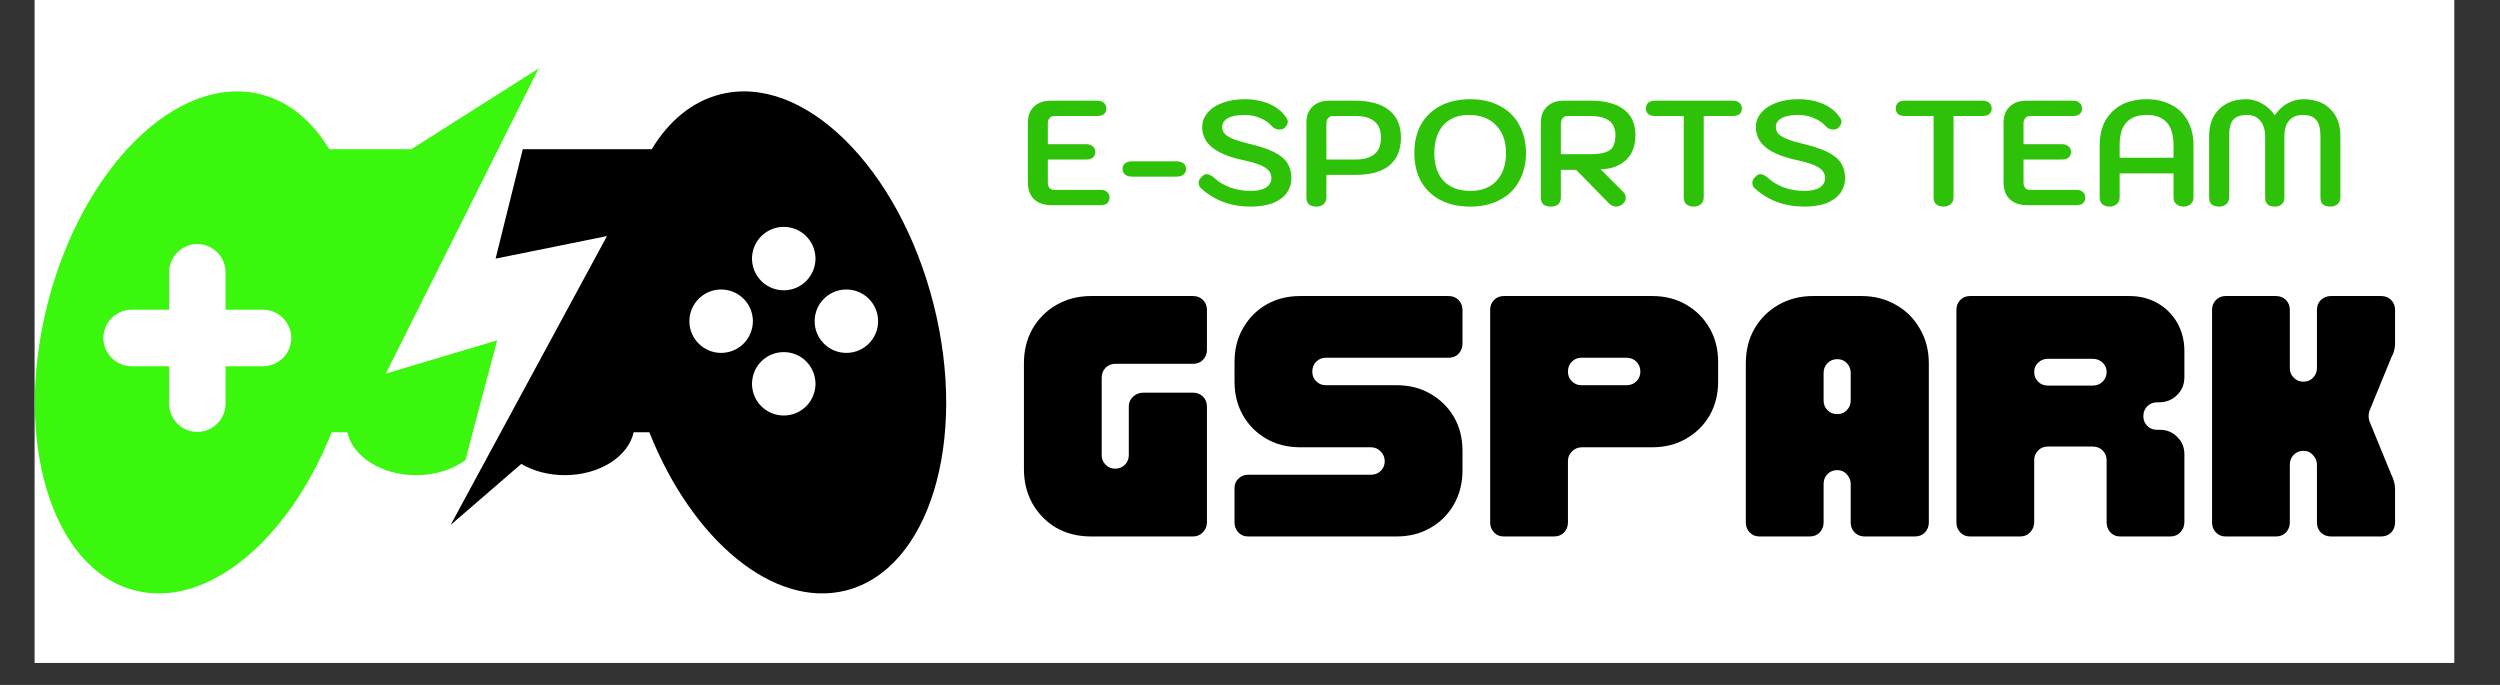<svg xmlns="http://www.w3.org/2000/svg" xmlns:xlink="http://www.w3.org/1999/xlink" width="146" zoomAndPan="magnify" viewBox="0 0 109.5 30" height="40" preserveAspectRatio="xMidYMid meet" version="1.2"><rect x="0" y="0" width="109.5" height="30" fill="#333333" stroke="none"/><defs><clipPath id="3af90b10a7"><path d="M 1.523 0 L 107.492 0 L 107.492 29.031 L 1.523 29.031 Z M 1.523 0 "/></clipPath><clipPath id="5e88129c3d"><path d="M 19.738 4 L 41.441 4 L 41.441 25.992 L 19.738 25.992 Z M 19.738 4 "/></clipPath><clipPath id="25db2afb12"><path d="M 1.523 3 L 23.605 3 L 23.605 25.992 L 1.523 25.992 Z M 1.523 3 "/></clipPath></defs><g id="5aba3c5a45"><g clip-rule="nonzero" clip-path="url(#3af90b10a7)"><path style=" stroke:none;fill-rule:nonzero;fill:#ffffff;fill-opacity:1;" d="M 1.523 0 L 107.492 0 L 107.492 29.031 L 1.523 29.031 Z M 1.523 0 "/><path style=" stroke:none;fill-rule:nonzero;fill:#ffffff;fill-opacity:1;" d="M 1.523 0 L 107.492 0 L 107.492 29.031 L 1.523 29.031 Z M 1.523 0 "/></g><path style=" stroke:none;fill-rule:evenodd;fill:#3bf60d;fill-opacity:1;" d="M 19.676 23.047 L 19.664 23.059 L 19.684 23.016 Z M 19.676 23.047 "/><g clip-rule="nonzero" clip-path="url(#5e88129c3d)"><path style=" stroke:none;fill-rule:evenodd;fill:#000000;fill-opacity:1;" d="M 22.898 6.535 L 28.547 6.535 C 29.289 5.305 30.309 4.445 31.547 4.133 C 35.188 3.207 39.371 7.328 40.891 13.328 C 42.41 19.328 40.691 24.941 37.051 25.863 C 33.891 26.664 30.32 23.664 28.441 18.934 L 27.754 18.934 C 27.52 20 26.258 20.812 24.742 20.812 C 24.02 20.812 23.355 20.629 22.832 20.32 L 19.738 22.992 L 26.586 10.34 L 21.707 11.328 L 22.898 6.535 "/></g><g clip-rule="nonzero" clip-path="url(#25db2afb12)"><path style=" stroke:none;fill-rule:evenodd;fill:#3bf60d;fill-opacity:1;" d="M 14.418 6.535 L 18.016 6.535 L 23.59 3 L 16.898 16.363 L 21.777 14.906 C 21.191 17.09 20.727 18.836 20.387 20.152 C 19.832 20.562 19.07 20.812 18.223 20.812 C 16.707 20.812 15.449 20 15.211 18.934 L 14.527 18.934 C 12.645 23.664 9.074 26.664 5.914 25.863 C 2.277 24.941 0.559 19.328 2.078 13.328 C 3.598 7.328 7.781 3.207 11.422 4.133 C 12.66 4.445 13.676 5.305 14.418 6.535 "/></g><path style=" stroke:none;fill-rule:evenodd;fill:#ffffff;fill-opacity:1;" d="M 8.641 10.688 C 9.324 10.688 9.879 11.246 9.879 11.926 L 9.879 13.566 L 11.52 13.566 C 12.199 13.566 12.758 14.121 12.758 14.805 C 12.758 15.484 12.199 16.043 11.52 16.043 L 9.879 16.043 L 9.879 17.68 C 9.879 18.363 9.324 18.918 8.641 18.918 C 7.961 18.918 7.406 18.363 7.406 17.68 L 7.406 16.043 L 5.766 16.043 C 5.082 16.043 4.527 15.484 4.527 14.805 C 4.527 14.121 5.082 13.566 5.766 13.566 L 7.406 13.566 L 7.406 11.926 C 7.406 11.246 7.961 10.688 8.641 10.688 "/><path style=" stroke:none;fill-rule:evenodd;fill:#ffffff;fill-opacity:1;" d="M 32.957 16.59 L 32.957 17.035 C 32.945 16.961 32.938 16.887 32.938 16.812 C 32.938 16.734 32.945 16.66 32.957 16.59 Z M 32.957 13.844 L 32.957 14.293 C 32.852 14.953 32.277 15.457 31.586 15.457 C 30.82 15.457 30.195 14.836 30.195 14.07 C 30.195 13.301 30.82 12.68 31.586 12.68 C 32.277 12.68 32.852 13.184 32.957 13.844 Z M 32.957 11.551 C 32.945 11.477 32.938 11.402 32.938 11.324 C 32.938 11.25 32.945 11.176 32.957 11.102 Z M 32.957 14.293 L 32.957 13.844 C 32.969 13.918 32.977 13.992 32.977 14.07 C 32.977 14.145 32.969 14.219 32.957 14.293 Z M 35.699 16.59 L 35.699 17.035 C 35.594 17.695 35.02 18.199 34.328 18.199 C 33.637 18.199 33.062 17.695 32.957 17.035 L 32.957 16.59 C 33.062 15.926 33.637 15.422 34.328 15.422 C 35.02 15.422 35.594 15.926 35.699 16.59 Z M 35.699 13.848 L 35.699 14.289 C 35.688 14.219 35.684 14.145 35.684 14.07 C 35.684 13.992 35.688 13.918 35.699 13.848 Z M 34.328 9.938 C 35.02 9.938 35.594 10.441 35.699 11.105 L 35.699 11.547 C 35.594 12.211 35.02 12.715 34.328 12.715 C 33.637 12.715 33.062 12.211 32.957 11.551 L 32.957 11.102 C 33.062 10.441 33.637 9.938 34.328 9.938 Z M 35.699 14.289 L 35.699 13.848 C 35.805 13.184 36.379 12.68 37.07 12.68 C 37.84 12.68 38.461 13.301 38.461 14.07 C 38.461 14.836 37.84 15.457 37.07 15.457 C 36.379 15.457 35.805 14.953 35.699 14.289 Z M 35.699 17.035 L 35.699 16.59 C 35.711 16.66 35.719 16.734 35.719 16.812 C 35.719 16.887 35.711 16.961 35.699 17.035 Z M 35.699 11.105 C 35.711 11.176 35.719 11.25 35.719 11.324 C 35.719 11.402 35.711 11.477 35.699 11.547 L 35.699 11.105 "/><g style="fill:#000000;fill-opacity:1;"><g transform="translate(44.239, 23.497)"><path style="stroke:none" d="M 3.547 0 C 2.984 0 2.477 -0.125 2.031 -0.375 C 1.594 -0.633 1.242 -0.988 0.984 -1.438 C 0.734 -1.883 0.609 -2.391 0.609 -2.953 L 0.609 -7.578 C 0.609 -8.148 0.734 -8.656 0.984 -9.094 C 1.242 -9.539 1.594 -9.891 2.031 -10.141 C 2.477 -10.398 2.984 -10.531 3.547 -10.531 L 8.016 -10.531 C 8.191 -10.531 8.336 -10.473 8.453 -10.359 C 8.566 -10.242 8.625 -10.098 8.625 -9.922 L 8.625 -8.172 C 8.625 -8.004 8.566 -7.859 8.453 -7.734 C 8.336 -7.617 8.191 -7.562 8.016 -7.562 L 4.609 -7.562 C 4.441 -7.562 4.301 -7.504 4.188 -7.391 C 4.07 -7.273 4.016 -7.129 4.016 -6.953 L 4.016 -3.562 C 4.016 -3.395 4.07 -3.254 4.188 -3.141 C 4.301 -3.023 4.441 -2.969 4.609 -2.969 C 4.773 -2.969 4.914 -3.023 5.031 -3.141 C 5.145 -3.254 5.203 -3.395 5.203 -3.562 L 5.203 -5.703 C 5.203 -5.867 5.266 -6.008 5.391 -6.125 C 5.516 -6.238 5.66 -6.297 5.828 -6.297 L 8.031 -6.297 C 8.195 -6.297 8.336 -6.238 8.453 -6.125 C 8.566 -6.008 8.625 -5.867 8.625 -5.703 L 8.625 -0.625 C 8.625 -0.445 8.562 -0.297 8.438 -0.172 C 8.32 -0.055 8.18 0 8.016 0 Z M 3.547 0 "/></g></g><g style="fill:#000000;fill-opacity:1;"><g transform="translate(53.463, 23.497)"><path style="stroke:none" d="M 1.203 0 C 1.035 0 0.895 -0.055 0.781 -0.172 C 0.664 -0.297 0.609 -0.441 0.609 -0.609 L 0.609 -2.109 C 0.609 -2.285 0.664 -2.426 0.781 -2.531 C 0.895 -2.645 1.035 -2.703 1.203 -2.703 L 6.578 -2.703 C 6.754 -2.703 6.898 -2.758 7.016 -2.875 C 7.129 -2.988 7.188 -3.129 7.188 -3.297 C 7.188 -3.461 7.129 -3.602 7.016 -3.719 C 6.898 -3.844 6.754 -3.906 6.578 -3.906 L 3.484 -3.906 C 2.93 -3.906 2.438 -4.031 2 -4.281 C 1.57 -4.531 1.234 -4.867 0.984 -5.297 C 0.734 -5.734 0.609 -6.227 0.609 -6.781 L 0.609 -7.641 C 0.609 -8.203 0.734 -8.695 0.984 -9.125 C 1.234 -9.562 1.57 -9.906 2 -10.156 C 2.438 -10.406 2.93 -10.531 3.484 -10.531 L 9.984 -10.531 C 10.16 -10.531 10.305 -10.473 10.422 -10.359 C 10.535 -10.242 10.594 -10.098 10.594 -9.922 L 10.594 -8.438 C 10.594 -8.27 10.535 -8.125 10.422 -8 C 10.305 -7.883 10.16 -7.828 9.984 -7.828 L 4.609 -7.828 C 4.441 -7.828 4.301 -7.77 4.188 -7.656 C 4.07 -7.539 4.016 -7.395 4.016 -7.219 C 4.016 -7.051 4.07 -6.91 4.188 -6.797 C 4.301 -6.68 4.441 -6.625 4.609 -6.625 L 7.703 -6.625 C 8.266 -6.625 8.758 -6.5 9.188 -6.25 C 9.625 -6 9.969 -5.66 10.219 -5.234 C 10.469 -4.805 10.594 -4.312 10.594 -3.75 L 10.594 -2.891 C 10.594 -2.336 10.469 -1.844 10.219 -1.406 C 9.969 -0.969 9.625 -0.625 9.188 -0.375 C 8.758 -0.125 8.266 0 7.703 0 Z M 1.203 0 "/></g></g><g style="fill:#000000;fill-opacity:1;"><g transform="translate(64.66, 23.497)"><path style="stroke:none" d="M 1.203 0 C 1.035 0 0.895 -0.055 0.781 -0.172 C 0.664 -0.297 0.609 -0.441 0.609 -0.609 L 0.609 -9.922 C 0.609 -10.098 0.664 -10.242 0.781 -10.359 C 0.895 -10.473 1.035 -10.531 1.203 -10.531 L 7.703 -10.531 C 8.266 -10.531 8.758 -10.406 9.188 -10.156 C 9.625 -9.906 9.969 -9.562 10.219 -9.125 C 10.469 -8.695 10.594 -8.203 10.594 -7.641 L 10.594 -6.781 C 10.594 -6.227 10.469 -5.734 10.219 -5.297 C 9.969 -4.867 9.625 -4.531 9.188 -4.281 C 8.758 -4.031 8.266 -3.906 7.703 -3.906 L 4.625 -3.906 C 4.457 -3.906 4.312 -3.844 4.188 -3.719 C 4.07 -3.602 4.016 -3.461 4.016 -3.297 L 4.016 -0.609 C 4.016 -0.441 3.957 -0.297 3.844 -0.172 C 3.727 -0.055 3.582 0 3.406 0 Z M 4.609 -6.625 L 6.578 -6.625 C 6.754 -6.625 6.898 -6.68 7.016 -6.797 C 7.129 -6.91 7.188 -7.051 7.188 -7.219 C 7.188 -7.395 7.129 -7.539 7.016 -7.656 C 6.898 -7.77 6.754 -7.828 6.578 -7.828 L 4.609 -7.828 C 4.441 -7.828 4.301 -7.77 4.188 -7.656 C 4.07 -7.539 4.016 -7.395 4.016 -7.219 C 4.016 -7.051 4.07 -6.91 4.188 -6.797 C 4.301 -6.68 4.441 -6.625 4.609 -6.625 Z M 4.609 -6.625 "/></g></g><g style="fill:#000000;fill-opacity:1;"><g transform="translate(75.858, 23.497)"><path style="stroke:none" d="M 1.203 0 C 1.035 0 0.895 -0.055 0.781 -0.172 C 0.664 -0.297 0.609 -0.441 0.609 -0.609 L 0.609 -7.578 C 0.609 -8.148 0.734 -8.656 0.984 -9.094 C 1.242 -9.539 1.594 -9.891 2.031 -10.141 C 2.477 -10.398 2.984 -10.531 3.547 -10.531 L 5.672 -10.531 C 6.242 -10.531 6.75 -10.398 7.188 -10.141 C 7.633 -9.891 7.984 -9.539 8.234 -9.094 C 8.492 -8.656 8.625 -8.148 8.625 -7.578 L 8.625 -0.609 C 8.625 -0.441 8.566 -0.297 8.453 -0.172 C 8.336 -0.055 8.191 0 8.016 0 L 5.812 0 C 5.645 0 5.5 -0.055 5.375 -0.172 C 5.258 -0.297 5.203 -0.441 5.203 -0.609 L 5.203 -2.297 C 5.203 -2.461 5.145 -2.602 5.031 -2.719 C 4.926 -2.844 4.785 -2.906 4.609 -2.906 C 4.441 -2.906 4.301 -2.848 4.188 -2.734 C 4.07 -2.617 4.016 -2.473 4.016 -2.297 L 4.016 -0.609 C 4.016 -0.441 3.957 -0.297 3.844 -0.172 C 3.727 -0.055 3.582 0 3.406 0 Z M 4.609 -5.359 C 4.785 -5.359 4.926 -5.414 5.031 -5.531 C 5.145 -5.645 5.203 -5.785 5.203 -5.953 L 5.203 -7.156 C 5.203 -7.332 5.145 -7.477 5.031 -7.594 C 4.926 -7.707 4.785 -7.766 4.609 -7.766 C 4.441 -7.766 4.301 -7.707 4.188 -7.594 C 4.07 -7.477 4.016 -7.332 4.016 -7.156 L 4.016 -5.953 C 4.016 -5.785 4.07 -5.645 4.188 -5.531 C 4.301 -5.414 4.441 -5.359 4.609 -5.359 Z M 4.609 -5.359 "/></g></g><g style="fill:#000000;fill-opacity:1;"><g transform="translate(85.082, 23.497)"><path style="stroke:none" d="M 1.203 0 C 1.035 0 0.895 -0.055 0.781 -0.172 C 0.664 -0.297 0.609 -0.441 0.609 -0.609 L 0.609 -9.922 C 0.609 -10.098 0.664 -10.242 0.781 -10.359 C 0.895 -10.473 1.035 -10.531 1.203 -10.531 L 8.188 -10.531 C 8.645 -10.531 9.055 -10.426 9.422 -10.219 C 9.785 -10.008 10.07 -9.723 10.281 -9.359 C 10.488 -8.992 10.594 -8.582 10.594 -8.125 L 10.594 -6.984 C 10.594 -6.66 10.484 -6.395 10.266 -6.188 C 10.055 -5.977 9.789 -5.875 9.469 -5.875 L 9.391 -5.875 C 9.223 -5.875 9.082 -5.816 8.969 -5.703 C 8.852 -5.586 8.797 -5.441 8.797 -5.266 C 8.797 -5.098 8.852 -4.957 8.969 -4.844 C 9.082 -4.727 9.223 -4.672 9.391 -4.672 L 9.516 -4.672 C 9.828 -4.672 10.082 -4.566 10.281 -4.359 C 10.488 -4.16 10.594 -3.906 10.594 -3.594 L 10.594 -0.625 C 10.594 -0.457 10.535 -0.312 10.422 -0.188 C 10.305 -0.062 10.16 0 9.984 0 L 7.781 0 C 7.613 0 7.473 -0.055 7.359 -0.172 C 7.242 -0.297 7.188 -0.441 7.188 -0.609 L 7.188 -3.344 C 7.188 -3.508 7.129 -3.648 7.016 -3.766 C 6.898 -3.879 6.754 -3.938 6.578 -3.938 L 4.609 -3.938 C 4.441 -3.938 4.301 -3.879 4.188 -3.766 C 4.07 -3.648 4.016 -3.508 4.016 -3.344 L 4.016 -0.625 C 4.016 -0.457 3.957 -0.312 3.844 -0.188 C 3.727 -0.062 3.582 0 3.406 0 Z M 4.609 -6.609 L 6.578 -6.609 C 6.754 -6.609 6.898 -6.664 7.016 -6.781 C 7.129 -6.895 7.188 -7.035 7.188 -7.203 C 7.188 -7.367 7.129 -7.504 7.016 -7.609 C 6.898 -7.723 6.754 -7.781 6.578 -7.781 L 4.609 -7.781 C 4.441 -7.781 4.301 -7.723 4.188 -7.609 C 4.07 -7.504 4.016 -7.367 4.016 -7.203 C 4.016 -7.035 4.07 -6.895 4.188 -6.781 C 4.301 -6.664 4.441 -6.609 4.609 -6.609 Z M 4.609 -6.609 "/></g></g><g style="fill:#000000;fill-opacity:1;"><g transform="translate(96.279, 23.497)"><path style="stroke:none" d="M 1.203 0 C 1.035 0 0.895 -0.055 0.781 -0.172 C 0.664 -0.297 0.609 -0.441 0.609 -0.609 L 0.609 -9.922 C 0.609 -10.098 0.664 -10.242 0.781 -10.359 C 0.895 -10.473 1.035 -10.531 1.203 -10.531 L 3.406 -10.531 C 3.582 -10.531 3.727 -10.473 3.844 -10.359 C 3.957 -10.242 4.016 -10.098 4.016 -9.922 L 4.016 -7.375 C 4.016 -7.207 4.07 -7.066 4.188 -6.953 C 4.301 -6.836 4.441 -6.781 4.609 -6.781 C 4.785 -6.781 4.926 -6.836 5.031 -6.953 C 5.145 -7.066 5.203 -7.207 5.203 -7.375 L 5.203 -9.922 C 5.203 -10.098 5.258 -10.242 5.375 -10.359 C 5.5 -10.473 5.645 -10.531 5.812 -10.531 L 8.016 -10.531 C 8.191 -10.531 8.336 -10.473 8.453 -10.359 C 8.566 -10.242 8.625 -10.098 8.625 -9.922 L 8.625 -8.453 C 8.625 -8.234 8.57 -8.035 8.469 -7.859 L 7.547 -5.609 C 7.441 -5.391 7.441 -5.164 7.547 -4.938 L 8.469 -2.688 C 8.57 -2.488 8.625 -2.281 8.625 -2.062 L 8.625 -0.609 C 8.625 -0.441 8.566 -0.297 8.453 -0.172 C 8.336 -0.055 8.191 0 8.016 0 L 5.812 0 C 5.645 0 5.5 -0.055 5.375 -0.172 C 5.258 -0.297 5.203 -0.441 5.203 -0.609 L 5.203 -3.141 C 5.203 -3.305 5.145 -3.445 5.031 -3.562 C 4.926 -3.688 4.785 -3.75 4.609 -3.75 C 4.441 -3.75 4.301 -3.691 4.188 -3.578 C 4.07 -3.461 4.016 -3.316 4.016 -3.141 L 4.016 -0.609 C 4.016 -0.441 3.957 -0.297 3.844 -0.172 C 3.727 -0.055 3.582 0 3.406 0 Z M 1.203 0 "/></g></g><g style="fill:#2dc208;fill-opacity:1;"><g transform="translate(44.661, 8.987)"><path style="stroke:none" d="M 1.406 0 C 1.082 0 0.828 -0.082 0.641 -0.25 C 0.453 -0.426 0.359 -0.676 0.359 -1 L 0.359 -3.609 C 0.359 -3.91 0.445 -4.145 0.625 -4.312 C 0.801 -4.488 1.047 -4.578 1.359 -4.578 L 3.391 -4.578 C 3.523 -4.578 3.625 -4.547 3.688 -4.484 C 3.758 -4.422 3.797 -4.336 3.797 -4.234 C 3.797 -4.129 3.758 -4.047 3.688 -3.984 C 3.613 -3.93 3.516 -3.906 3.391 -3.906 L 1.516 -3.906 C 1.43 -3.906 1.363 -3.875 1.312 -3.812 C 1.258 -3.758 1.234 -3.68 1.234 -3.578 L 1.234 -2.672 L 2.906 -2.672 C 3.031 -2.672 3.129 -2.641 3.203 -2.578 C 3.273 -2.523 3.312 -2.441 3.312 -2.328 C 3.312 -2.223 3.273 -2.141 3.203 -2.078 C 3.129 -2.023 3.031 -2 2.906 -2 L 1.234 -2 L 1.234 -1 C 1.234 -0.895 1.258 -0.812 1.312 -0.75 C 1.363 -0.695 1.43 -0.672 1.516 -0.672 L 3.547 -0.672 C 3.672 -0.672 3.766 -0.641 3.828 -0.578 C 3.898 -0.523 3.938 -0.441 3.938 -0.328 C 3.938 -0.223 3.898 -0.141 3.828 -0.078 C 3.766 -0.023 3.672 0 3.547 0 Z M 1.406 0 "/></g></g><g style="fill:#2dc208;fill-opacity:1;"><g transform="translate(48.902, 8.987)"><path style="stroke:none" d="M 0.672 -1.25 C 0.547 -1.25 0.445 -1.281 0.375 -1.344 C 0.301 -1.406 0.266 -1.488 0.266 -1.594 C 0.266 -1.695 0.301 -1.773 0.375 -1.828 C 0.445 -1.891 0.547 -1.922 0.672 -1.922 L 2.625 -1.922 C 2.758 -1.922 2.863 -1.891 2.938 -1.828 C 3.008 -1.773 3.047 -1.695 3.047 -1.594 C 3.047 -1.488 3.008 -1.406 2.938 -1.344 C 2.863 -1.281 2.758 -1.25 2.625 -1.25 Z M 0.672 -1.25 "/></g></g><g style="fill:#2dc208;fill-opacity:1;"><g transform="translate(52.203, 8.987)"><path style="stroke:none" d="M 2.578 0.062 C 2.148 0.062 1.75 -0.004 1.375 -0.141 C 1 -0.285 0.672 -0.488 0.391 -0.75 C 0.328 -0.82 0.297 -0.898 0.297 -0.984 C 0.297 -1.078 0.344 -1.164 0.438 -1.25 C 0.5 -1.32 0.57 -1.359 0.656 -1.359 C 0.75 -1.359 0.852 -1.305 0.969 -1.203 C 1.176 -1.016 1.422 -0.867 1.703 -0.766 C 1.984 -0.672 2.273 -0.625 2.578 -0.625 C 2.859 -0.625 3.078 -0.672 3.234 -0.766 C 3.398 -0.867 3.484 -1.008 3.484 -1.188 C 3.484 -1.375 3.395 -1.523 3.219 -1.641 C 3.051 -1.754 2.758 -1.859 2.344 -1.953 C 1.688 -2.086 1.207 -2.273 0.906 -2.516 C 0.602 -2.754 0.453 -3.055 0.453 -3.422 C 0.453 -3.66 0.531 -3.867 0.688 -4.047 C 0.844 -4.234 1.062 -4.379 1.344 -4.484 C 1.625 -4.586 1.945 -4.641 2.312 -4.641 C 2.719 -4.641 3.078 -4.57 3.391 -4.438 C 3.703 -4.301 3.941 -4.113 4.109 -3.875 C 4.172 -3.789 4.203 -3.711 4.203 -3.641 C 4.191 -3.535 4.133 -3.441 4.031 -3.359 C 3.977 -3.328 3.914 -3.312 3.844 -3.312 C 3.707 -3.312 3.594 -3.363 3.5 -3.469 C 3.375 -3.613 3.207 -3.727 3 -3.812 C 2.789 -3.906 2.562 -3.953 2.312 -3.953 C 2 -3.953 1.754 -3.906 1.578 -3.812 C 1.41 -3.719 1.328 -3.586 1.328 -3.422 C 1.328 -3.254 1.41 -3.117 1.578 -3.016 C 1.742 -2.91 2.035 -2.805 2.453 -2.703 C 2.91 -2.598 3.281 -2.477 3.562 -2.344 C 3.844 -2.207 4.047 -2.047 4.172 -1.859 C 4.297 -1.672 4.359 -1.445 4.359 -1.188 C 4.359 -0.938 4.285 -0.711 4.141 -0.516 C 3.992 -0.328 3.785 -0.18 3.516 -0.078 C 3.242 0.016 2.93 0.062 2.578 0.062 Z M 2.578 0.062 "/></g></g><g style="fill:#2dc208;fill-opacity:1;"><g transform="translate(56.862, 8.987)"><path style="stroke:none" d="M 0.797 0.062 C 0.66 0.062 0.551 0.031 0.469 -0.031 C 0.395 -0.102 0.359 -0.203 0.359 -0.328 L 0.359 -3.609 C 0.359 -3.91 0.445 -4.145 0.625 -4.312 C 0.801 -4.488 1.047 -4.578 1.359 -4.578 L 2.469 -4.578 C 3.133 -4.578 3.641 -4.438 3.984 -4.156 C 4.328 -3.883 4.5 -3.484 4.5 -2.953 C 4.5 -2.422 4.328 -2.016 3.984 -1.734 C 3.648 -1.461 3.16 -1.328 2.516 -1.328 L 1.234 -1.328 L 1.234 -0.328 C 1.234 -0.211 1.191 -0.117 1.109 -0.047 C 1.035 0.023 0.93 0.062 0.797 0.062 Z M 2.5 -2 C 3.25 -2 3.625 -2.316 3.625 -2.953 C 3.625 -3.586 3.25 -3.906 2.5 -3.906 L 1.516 -3.906 C 1.43 -3.906 1.363 -3.875 1.312 -3.812 C 1.258 -3.758 1.234 -3.68 1.234 -3.578 L 1.234 -2 Z M 2.5 -2 "/></g></g><g style="fill:#2dc208;fill-opacity:1;"><g transform="translate(61.651, 8.987)"><path style="stroke:none" d="M 2.75 0.062 C 2.238 0.062 1.797 -0.035 1.422 -0.234 C 1.055 -0.43 0.773 -0.707 0.578 -1.062 C 0.391 -1.414 0.297 -1.82 0.297 -2.281 C 0.297 -2.75 0.391 -3.16 0.578 -3.516 C 0.773 -3.867 1.055 -4.145 1.422 -4.344 C 1.797 -4.539 2.238 -4.641 2.75 -4.641 C 3.25 -4.641 3.68 -4.539 4.047 -4.344 C 4.422 -4.145 4.703 -3.867 4.891 -3.516 C 5.086 -3.16 5.188 -2.75 5.188 -2.281 C 5.188 -1.82 5.086 -1.414 4.891 -1.062 C 4.703 -0.707 4.422 -0.43 4.047 -0.234 C 3.68 -0.035 3.25 0.062 2.75 0.062 Z M 2.75 -0.625 C 3.238 -0.625 3.617 -0.77 3.891 -1.062 C 4.172 -1.363 4.312 -1.77 4.312 -2.281 C 4.312 -2.801 4.164 -3.207 3.875 -3.5 C 3.594 -3.801 3.191 -3.953 2.672 -3.953 C 2.203 -3.953 1.832 -3.801 1.562 -3.5 C 1.301 -3.195 1.172 -2.789 1.172 -2.281 C 1.172 -1.77 1.305 -1.363 1.578 -1.062 C 1.859 -0.77 2.25 -0.625 2.75 -0.625 Z M 2.75 -0.625 "/></g></g><g style="fill:#2dc208;fill-opacity:1;"><g transform="translate(67.131, 8.987)"><path style="stroke:none" d="M 0.359 -3.609 C 0.359 -3.91 0.445 -4.145 0.625 -4.312 C 0.801 -4.488 1.047 -4.578 1.359 -4.578 L 2.531 -4.578 C 3.176 -4.578 3.664 -4.445 4 -4.188 C 4.332 -3.938 4.5 -3.562 4.5 -3.062 C 4.5 -2.594 4.359 -2.227 4.078 -1.969 C 3.797 -1.707 3.426 -1.578 2.969 -1.578 L 3.953 -0.594 C 4.035 -0.52 4.078 -0.43 4.078 -0.328 C 4.078 -0.223 4.031 -0.129 3.938 -0.047 C 3.844 0.023 3.75 0.062 3.656 0.062 C 3.531 0.062 3.414 0.004 3.312 -0.109 L 1.906 -1.547 L 1.234 -1.547 L 1.234 -0.328 C 1.234 -0.203 1.191 -0.102 1.109 -0.031 C 1.023 0.031 0.922 0.062 0.797 0.062 C 0.66 0.062 0.551 0.031 0.469 -0.031 C 0.395 -0.102 0.359 -0.203 0.359 -0.328 Z M 2.5 -2.234 C 2.789 -2.234 3.016 -2.258 3.172 -2.312 C 3.336 -2.363 3.453 -2.445 3.516 -2.562 C 3.586 -2.688 3.625 -2.852 3.625 -3.062 C 3.625 -3.352 3.531 -3.566 3.344 -3.703 C 3.164 -3.836 2.883 -3.906 2.5 -3.906 L 1.516 -3.906 C 1.43 -3.906 1.363 -3.875 1.312 -3.812 C 1.258 -3.758 1.234 -3.68 1.234 -3.578 L 1.234 -2.234 Z M 2.5 -2.234 "/></g></g><g style="fill:#2dc208;fill-opacity:1;"><g transform="translate(71.92, 8.987)"><path style="stroke:none" d="M 2.266 0.062 C 2.141 0.062 2.035 0.031 1.953 -0.031 C 1.867 -0.102 1.828 -0.203 1.828 -0.328 L 1.828 -3.906 L 0.578 -3.906 C 0.453 -3.906 0.352 -3.93 0.281 -3.984 C 0.207 -4.047 0.172 -4.129 0.172 -4.234 C 0.172 -4.336 0.203 -4.422 0.266 -4.484 C 0.336 -4.547 0.441 -4.578 0.578 -4.578 L 3.969 -4.578 C 4.094 -4.578 4.191 -4.547 4.266 -4.484 C 4.336 -4.422 4.375 -4.336 4.375 -4.234 C 4.375 -4.129 4.336 -4.047 4.266 -3.984 C 4.191 -3.93 4.094 -3.906 3.969 -3.906 L 2.703 -3.906 L 2.703 -0.328 C 2.703 -0.211 2.66 -0.117 2.578 -0.047 C 2.504 0.023 2.398 0.062 2.266 0.062 Z M 2.266 0.062 "/></g></g><g style="fill:#2dc208;fill-opacity:1;"><g transform="translate(76.455, 8.987)"><path style="stroke:none" d="M 2.578 0.062 C 2.148 0.062 1.75 -0.004 1.375 -0.141 C 1 -0.285 0.672 -0.488 0.391 -0.75 C 0.328 -0.82 0.297 -0.898 0.297 -0.984 C 0.297 -1.078 0.344 -1.164 0.438 -1.25 C 0.5 -1.32 0.57 -1.359 0.656 -1.359 C 0.75 -1.359 0.852 -1.305 0.969 -1.203 C 1.176 -1.016 1.422 -0.867 1.703 -0.766 C 1.984 -0.672 2.273 -0.625 2.578 -0.625 C 2.859 -0.625 3.078 -0.672 3.234 -0.766 C 3.398 -0.867 3.484 -1.008 3.484 -1.188 C 3.484 -1.375 3.395 -1.523 3.219 -1.641 C 3.051 -1.754 2.758 -1.859 2.344 -1.953 C 1.688 -2.086 1.207 -2.273 0.906 -2.516 C 0.602 -2.754 0.453 -3.055 0.453 -3.422 C 0.453 -3.66 0.531 -3.867 0.688 -4.047 C 0.844 -4.234 1.062 -4.379 1.344 -4.484 C 1.625 -4.586 1.945 -4.641 2.312 -4.641 C 2.719 -4.641 3.078 -4.57 3.391 -4.438 C 3.703 -4.301 3.941 -4.113 4.109 -3.875 C 4.172 -3.789 4.203 -3.711 4.203 -3.641 C 4.191 -3.535 4.133 -3.441 4.031 -3.359 C 3.977 -3.328 3.914 -3.312 3.844 -3.312 C 3.707 -3.312 3.594 -3.363 3.5 -3.469 C 3.375 -3.613 3.207 -3.727 3 -3.812 C 2.789 -3.906 2.562 -3.953 2.312 -3.953 C 2 -3.953 1.754 -3.906 1.578 -3.812 C 1.41 -3.719 1.328 -3.586 1.328 -3.422 C 1.328 -3.254 1.41 -3.117 1.578 -3.016 C 1.742 -2.91 2.035 -2.805 2.453 -2.703 C 2.91 -2.598 3.281 -2.477 3.562 -2.344 C 3.844 -2.207 4.047 -2.047 4.172 -1.859 C 4.297 -1.672 4.359 -1.445 4.359 -1.188 C 4.359 -0.938 4.285 -0.711 4.141 -0.516 C 3.992 -0.328 3.785 -0.18 3.516 -0.078 C 3.242 0.016 2.93 0.062 2.578 0.062 Z M 2.578 0.062 "/></g></g><g style="fill:#2dc208;fill-opacity:1;"><g transform="translate(81.114, 8.987)"><path style="stroke:none" d=""/></g></g><g style="fill:#2dc208;fill-opacity:1;"><g transform="translate(82.862, 8.987)"><path style="stroke:none" d="M 2.266 0.062 C 2.141 0.062 2.035 0.031 1.953 -0.031 C 1.867 -0.102 1.828 -0.203 1.828 -0.328 L 1.828 -3.906 L 0.578 -3.906 C 0.453 -3.906 0.352 -3.93 0.281 -3.984 C 0.207 -4.047 0.172 -4.129 0.172 -4.234 C 0.172 -4.336 0.203 -4.422 0.266 -4.484 C 0.336 -4.547 0.441 -4.578 0.578 -4.578 L 3.969 -4.578 C 4.094 -4.578 4.191 -4.547 4.266 -4.484 C 4.336 -4.422 4.375 -4.336 4.375 -4.234 C 4.375 -4.129 4.336 -4.047 4.266 -3.984 C 4.191 -3.93 4.094 -3.906 3.969 -3.906 L 2.703 -3.906 L 2.703 -0.328 C 2.703 -0.211 2.66 -0.117 2.578 -0.047 C 2.504 0.023 2.398 0.062 2.266 0.062 Z M 2.266 0.062 "/></g></g><g style="fill:#2dc208;fill-opacity:1;"><g transform="translate(87.397, 8.987)"><path style="stroke:none" d="M 1.406 0 C 1.082 0 0.828 -0.082 0.641 -0.25 C 0.453 -0.426 0.359 -0.676 0.359 -1 L 0.359 -3.609 C 0.359 -3.91 0.445 -4.145 0.625 -4.312 C 0.801 -4.488 1.047 -4.578 1.359 -4.578 L 3.391 -4.578 C 3.523 -4.578 3.625 -4.547 3.688 -4.484 C 3.758 -4.422 3.797 -4.336 3.797 -4.234 C 3.797 -4.129 3.758 -4.047 3.688 -3.984 C 3.613 -3.93 3.516 -3.906 3.391 -3.906 L 1.516 -3.906 C 1.43 -3.906 1.363 -3.875 1.312 -3.812 C 1.258 -3.758 1.234 -3.68 1.234 -3.578 L 1.234 -2.672 L 2.906 -2.672 C 3.031 -2.672 3.129 -2.641 3.203 -2.578 C 3.273 -2.523 3.312 -2.441 3.312 -2.328 C 3.312 -2.223 3.273 -2.141 3.203 -2.078 C 3.129 -2.023 3.031 -2 2.906 -2 L 1.234 -2 L 1.234 -1 C 1.234 -0.895 1.258 -0.812 1.312 -0.75 C 1.363 -0.695 1.43 -0.672 1.516 -0.672 L 3.547 -0.672 C 3.672 -0.672 3.766 -0.641 3.828 -0.578 C 3.898 -0.523 3.938 -0.441 3.938 -0.328 C 3.938 -0.223 3.898 -0.141 3.828 -0.078 C 3.766 -0.023 3.672 0 3.547 0 Z M 1.406 0 "/></g></g><g style="fill:#2dc208;fill-opacity:1;"><g transform="translate(91.638, 8.987)"><path style="stroke:none" d="M 0.766 0.062 C 0.629 0.062 0.52 0.023 0.438 -0.047 C 0.363 -0.117 0.328 -0.211 0.328 -0.328 L 0.328 -2.625 C 0.328 -3.25 0.508 -3.738 0.875 -4.094 C 1.238 -4.457 1.742 -4.641 2.391 -4.641 C 2.805 -4.641 3.164 -4.555 3.469 -4.391 C 3.781 -4.234 4.02 -4 4.188 -3.688 C 4.352 -3.383 4.438 -3.031 4.438 -2.625 L 4.438 -0.328 C 4.438 -0.211 4.395 -0.117 4.312 -0.047 C 4.238 0.023 4.133 0.062 4 0.062 C 3.875 0.062 3.77 0.023 3.688 -0.047 C 3.602 -0.117 3.562 -0.211 3.562 -0.328 L 3.562 -1.391 L 1.203 -1.391 L 1.203 -0.328 C 1.203 -0.211 1.16 -0.117 1.078 -0.047 C 0.992 0.023 0.891 0.062 0.766 0.062 Z M 3.562 -2.078 L 3.562 -2.641 C 3.562 -3.078 3.461 -3.406 3.266 -3.625 C 3.066 -3.844 2.773 -3.953 2.391 -3.953 C 1.598 -3.953 1.203 -3.516 1.203 -2.641 L 1.203 -2.078 Z M 3.562 -2.078 "/></g></g><g style="fill:#2dc208;fill-opacity:1;"><g transform="translate(96.401, 8.987)"><path style="stroke:none" d="M 0.797 0.062 C 0.66 0.062 0.551 0.031 0.469 -0.031 C 0.395 -0.102 0.359 -0.203 0.359 -0.328 L 0.359 -3.016 C 0.359 -3.523 0.504 -3.922 0.797 -4.203 C 1.086 -4.492 1.484 -4.641 1.984 -4.641 C 2.223 -4.641 2.453 -4.578 2.672 -4.453 C 2.891 -4.336 3.078 -4.164 3.234 -3.938 C 3.391 -4.164 3.57 -4.336 3.781 -4.453 C 4 -4.578 4.234 -4.641 4.484 -4.641 C 4.992 -4.641 5.391 -4.492 5.672 -4.203 C 5.961 -3.922 6.109 -3.523 6.109 -3.016 L 6.109 -0.328 C 6.109 -0.211 6.066 -0.117 5.984 -0.047 C 5.898 0.023 5.797 0.062 5.672 0.062 C 5.535 0.062 5.426 0.031 5.344 -0.031 C 5.27 -0.102 5.234 -0.203 5.234 -0.328 L 5.234 -3.016 C 5.234 -3.348 5.172 -3.586 5.047 -3.734 C 4.93 -3.879 4.734 -3.953 4.453 -3.953 C 4.203 -3.953 4.004 -3.867 3.859 -3.703 C 3.723 -3.547 3.656 -3.316 3.656 -3.016 L 3.656 -0.328 C 3.656 -0.203 3.613 -0.102 3.531 -0.031 C 3.457 0.031 3.359 0.062 3.234 0.062 C 3.098 0.062 2.992 0.031 2.922 -0.031 C 2.848 -0.102 2.812 -0.203 2.812 -0.328 L 2.812 -3.016 C 2.812 -3.305 2.738 -3.535 2.594 -3.703 C 2.457 -3.867 2.266 -3.953 2.016 -3.953 C 1.734 -3.953 1.531 -3.879 1.406 -3.734 C 1.289 -3.586 1.234 -3.348 1.234 -3.016 L 1.234 -0.328 C 1.234 -0.211 1.191 -0.117 1.109 -0.047 C 1.035 0.023 0.93 0.062 0.797 0.062 Z M 0.797 0.062 "/></g></g></g></svg>